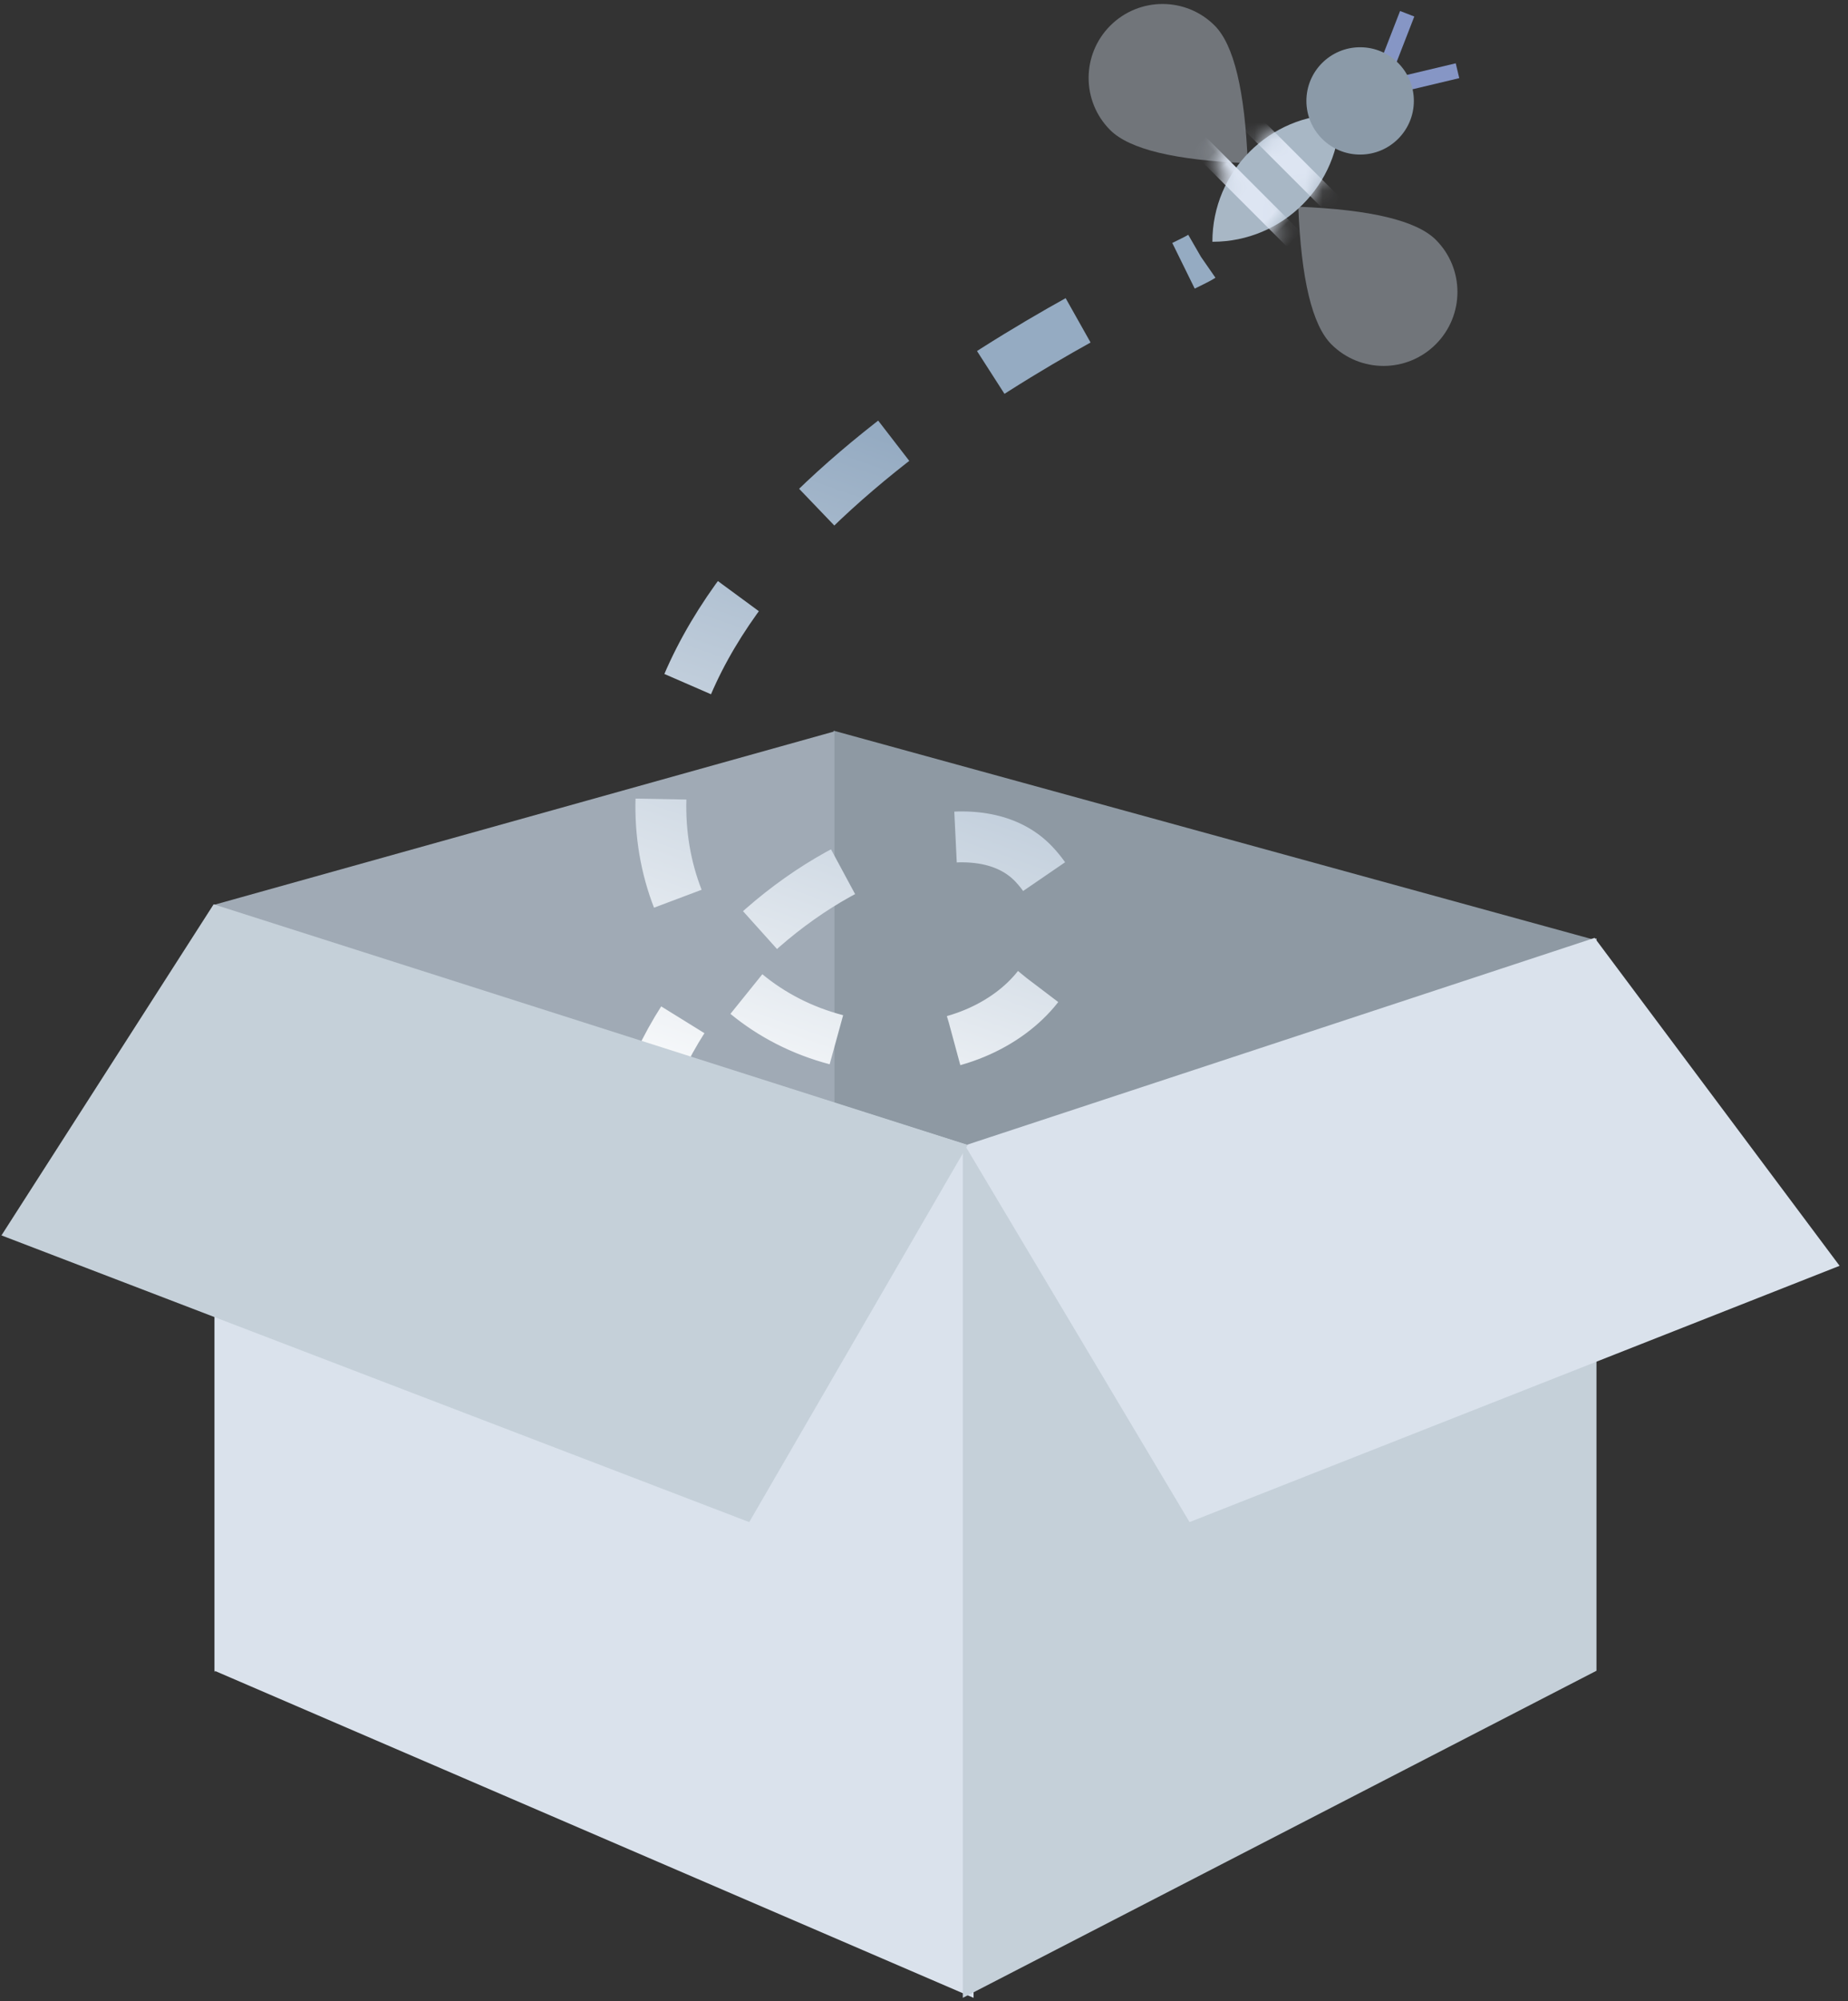 <?xml version="1.0" encoding="UTF-8"?>
<svg width="109px" height="118px" viewBox="0 0 109 118" version="1.1" xmlns="http://www.w3.org/2000/svg" xmlns:xlink="http://www.w3.org/1999/xlink">
    <rect x="0" y="0" width="109" height="118" fill="#333333" stroke="none"/>
    <!-- Generator: sketchtool 53.2 (72643) - https://sketchapp.com -->
    <title>A83429D1-11FF-4FED-8650-DA385CF8B659</title>
    <desc>Created with sketchtool.</desc>
    <defs>
        <linearGradient x1="50%" y1="13.071%" x2="40.176%" y2="67.741%" id="linearGradient-1">
            <stop stop-color="#95ABC2" offset="0%"></stop>
            <stop stop-color="#FFFFFF" offset="100%"></stop>
        </linearGradient>
        <path d="M7.514,0 L7.526,0 L7.526,0 C7.526,4.15 4.162,7.514 0.012,7.514 L0,7.514 L0,7.514 C-5.08187614e-16,3.364 3.364,7.62281421e-16 7.514,0 Z" id="path-2"></path>
    </defs>
    <g id="App-Dashbaord" stroke="none" stroke-width="1" fill="none" fill-rule="evenodd">
        <g id="03-MF-Dashboard-Txn-in-process-Blank" transform="translate(-126, -118)">
            <g id="Blank-Trxn-in-process" transform="translate(126, 116)">
                <polygon id="Rectangle-27-Copy-2" fill="#8E99A3" points="49.168 45.082 93.937 57.384 93.937 100.428 49.168 81.142"></polygon>
                <polygon id="Rectangle-27-Copy-3" fill="#A0AAB5" transform="translate(30.937, 72.848) scale(-1, 1) translate(-30.937, -72.848) " points="12.655 45.124 49.219 55.342 49.219 100.573 12.655 80.995"></polygon>
                <g id="fly" transform="translate(37.091, 0)">
                    <path d="M35.678,97.345 C25.575,94.387 7.83,94.651 1.167,77.366 C-4.941,61.525 17.588,46.278 23.892,52.953 C28.358,57.683 22.633,64.505 14.689,63.738 C5.747,62.876 0.462,54.879 2.225,46.278 C5.722,29.216 32.611,17.928 33.744,17.142" id="path" stroke="url(#linearGradient-1)" stroke-width="3" stroke-dasharray="6,7"></path>
                    <g id="bee" transform="translate(25.309, 0)">
                        <path d="M7.142,13.301 C10.046,10.157 11.499,7.784 11.499,6.183 C11.499,3.78 9.548,1.833 7.142,1.833 C4.736,1.833 2.785,3.78 2.785,6.183 C2.785,7.784 4.237,10.157 7.142,13.301 Z" id="Oval" fill="#CED8E5" opacity="0.4" transform="translate(7.142, 7.567) rotate(-45) translate(-7.142, -7.567) "></path>
                        <path d="M18.232,23.978 C21.137,20.834 22.589,18.462 22.589,16.86 C22.589,14.458 20.638,12.51 18.232,12.51 C15.826,12.51 13.875,14.458 13.875,16.86 C13.875,18.462 15.328,20.834 18.232,23.978 Z" id="Oval-Copy" fill="#CED8E5" opacity="0.4" transform="translate(18.232, 18.244) scale(-1, -1) rotate(-45) translate(-18.232, -18.244) "></path>
                        <g id="Rectangle-4" transform="translate(9.11, 8.741)">
                            <mask id="mask-3" fill="white">
                                <use xlink:href="#path-2"></use>
                            </mask>
                            <use id="Mask" fill="#A8B7C5" xlink:href="#path-2"></use>
                            <polygon fill="#DDE5F2" mask="url(#mask-3)" transform="translate(2.178, 4.745) rotate(-45) translate(-2.178, -4.745) " points="1.584 0.395 2.773 0.395 2.773 9.095 1.584 9.095"></polygon>
                            <polygon id="Rectangle-4-Copy" fill="#DDE5F2" mask="url(#mask-3)" points="1.059 0.112 1.899 -0.728 8.051 5.424 7.211 6.264"></polygon>
                        </g>
                        <path d="M20.676,6.858 L23.567,6.17" id="Path-7-Copy" stroke="#8696C5" stroke-width="0.9"></path>
                        <path d="M19.488,5.672 L20.6,2.811" id="Path-7" stroke="#8696C5" stroke-width="0.9"></path>
                        <ellipse id="Oval-4" fill="#8B9AA8" cx="17.824" cy="7.95" rx="3.169" ry="3.164"></ellipse>
                    </g>
                </g>
                <polygon id="Rectangle-27" fill="#DAE2EC" points="12.655 55.423 57.423 69.63 57.423 119.796 12.655 100.51"></polygon>
                <polygon id="Rectangle-27-Copy" fill="#C5D0D9" transform="translate(75.476, 88.562) scale(-1, 1) translate(-75.476, -88.562) " points="56.788 57.328 94.163 69.63 94.163 119.796 56.788 100.51"></polygon>
                <polygon id="Path-17-Copy" fill="#DAE2EC" transform="translate(82.712, 74.522) scale(-1, 1) translate(-82.712, -74.522) " points="71.368 57.299 56.92 76.634 95.262 91.745 108.505 69.535"></polygon>
                <polygon id="Path-17" fill="#C5D0D9" points="12.601 55.319 0.086 74.841 44.192 91.745 57.078 69.508"></polygon>
            </g>
        </g>
    </g>
</svg>